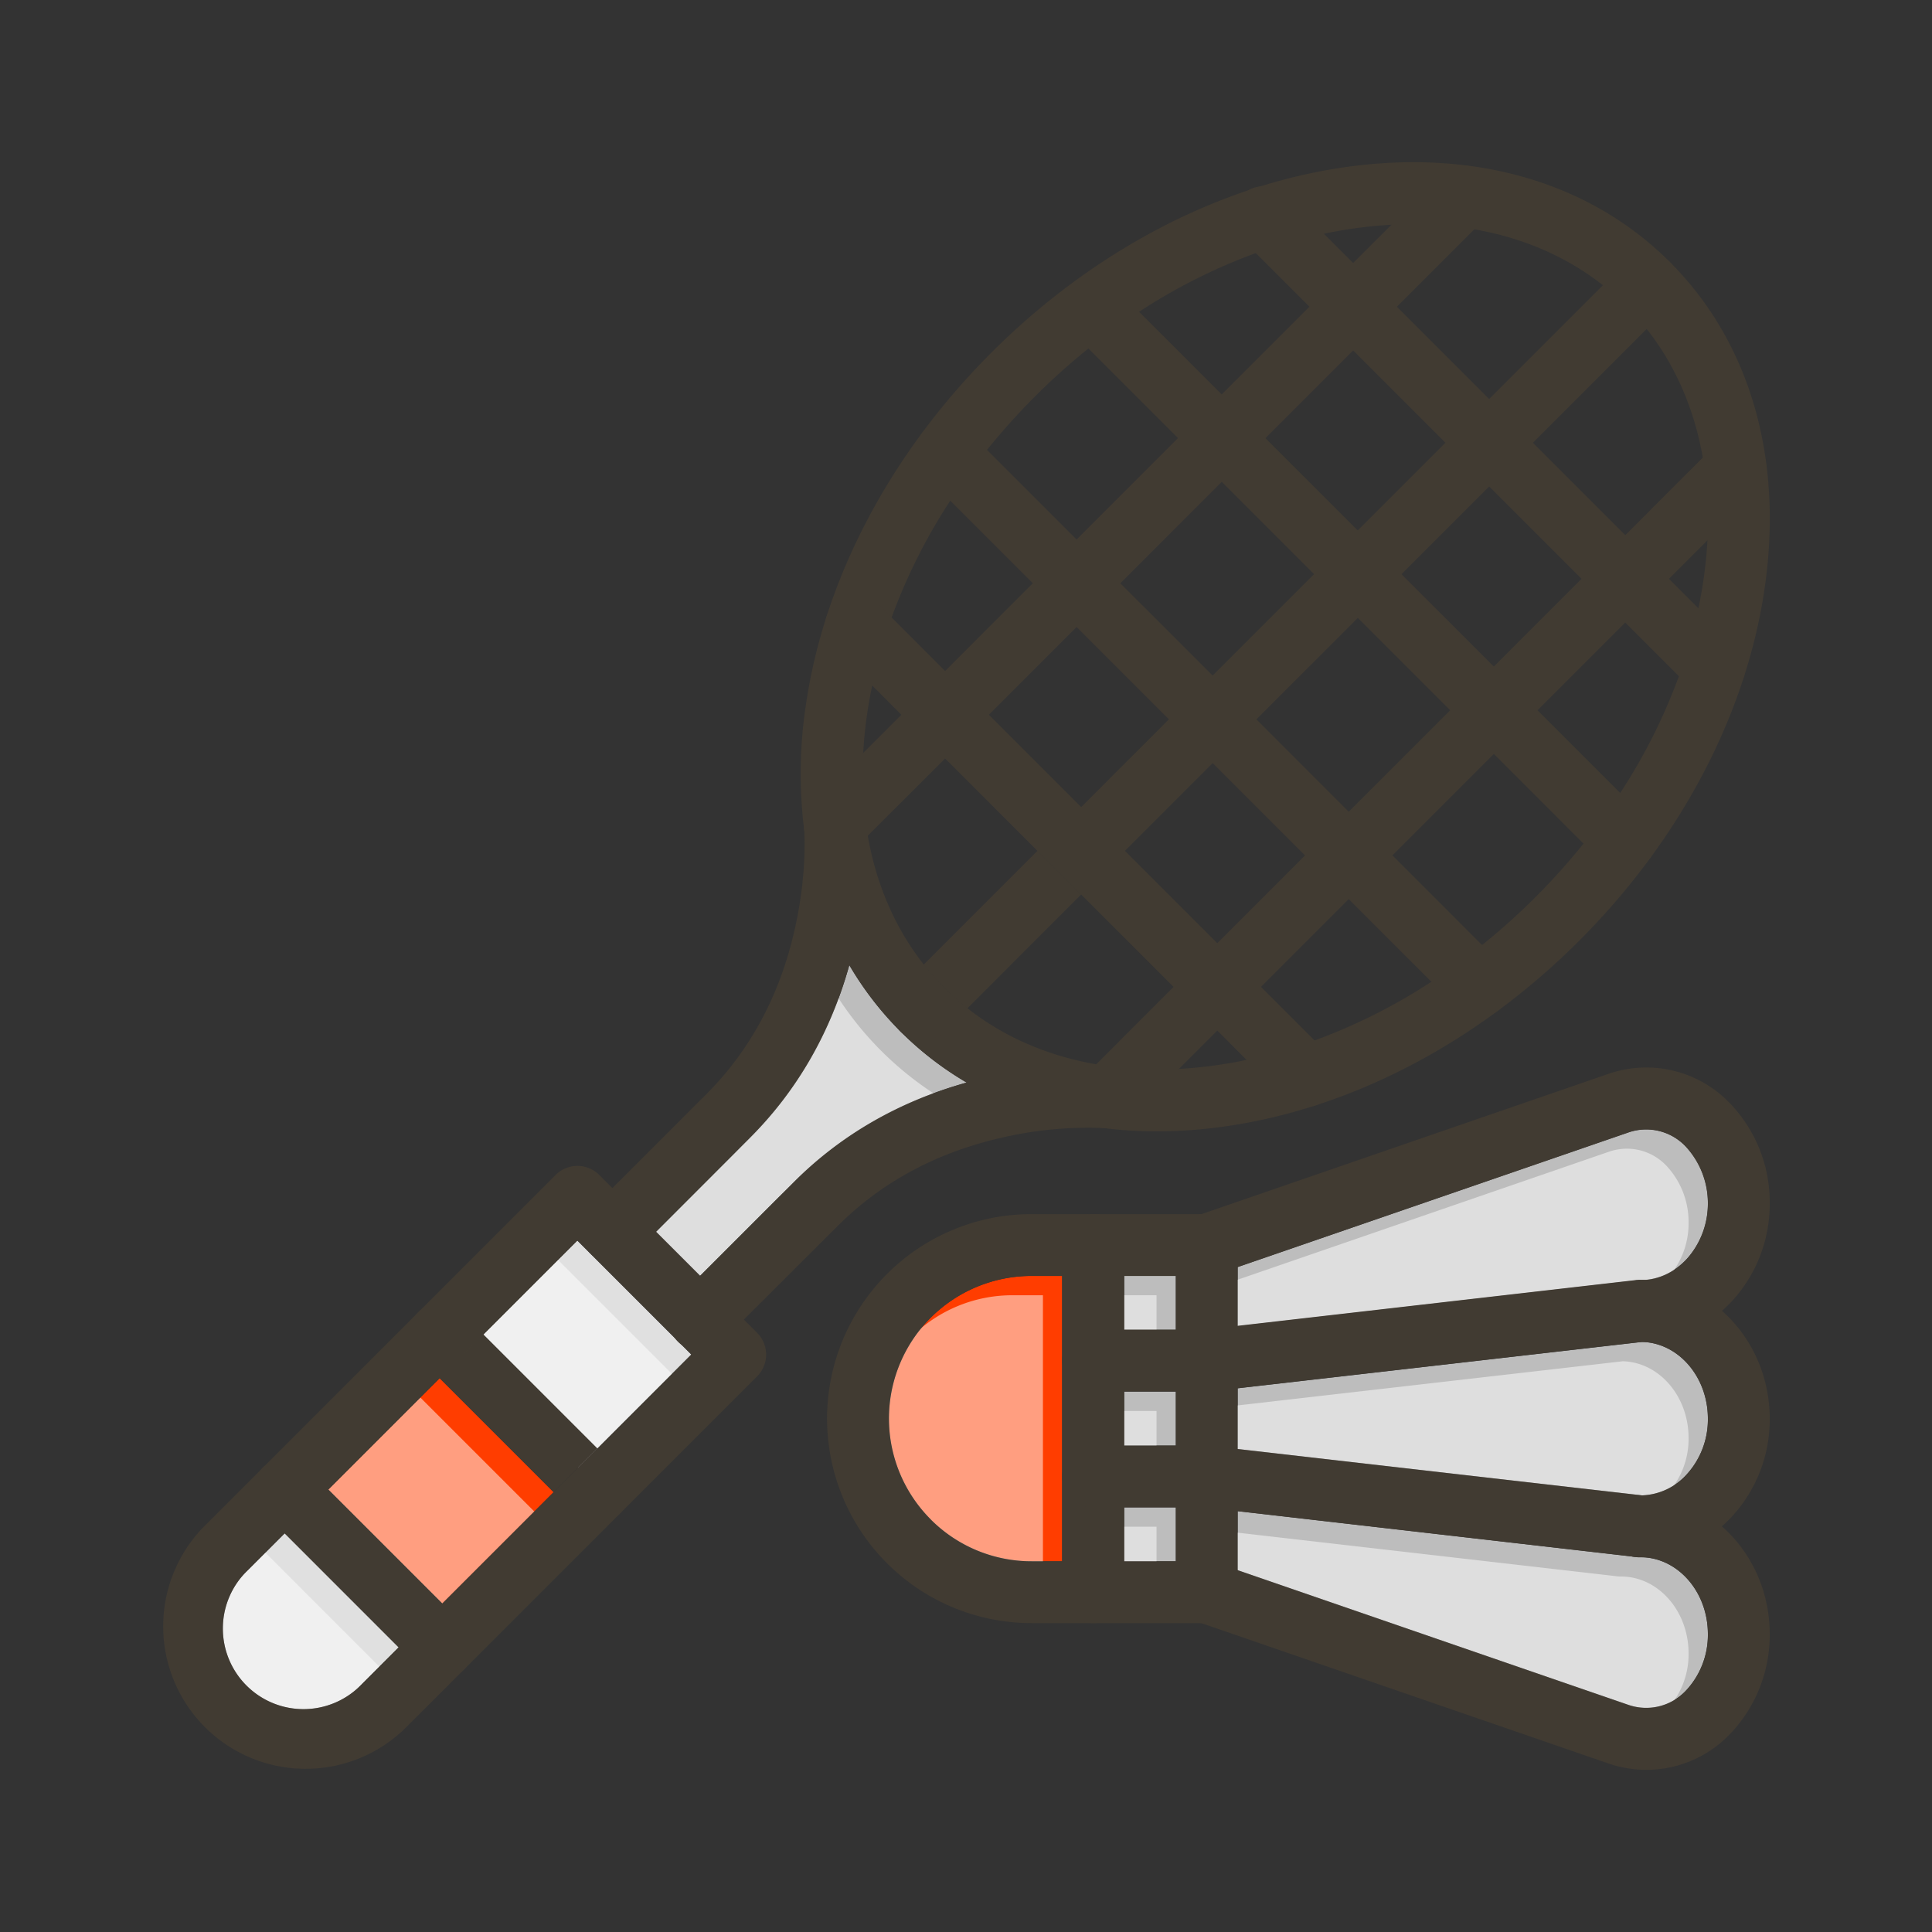 <svg id="Layer_1" viewBox="0 0 1000 1000" xmlns="http://www.w3.org/2000/svg" data-name="Layer 1"><rect x="0" y="0" width="1000" height="1000" fill="#333333" stroke="none"/><path d="m206.37 852.66-19.12 19.11a41.73 41.73 0 1 1 -59-59l19.11-19.12z" fill="#e0e0e0"/><path d="m187.54 729.95h81.53v83.48h-81.53z" fill="#ff3d00" transform="matrix(.707 -.707 .707 .707 -478.8 387.46)"/><path d="m269.69 654.19h68.76v83.48h-68.76z" fill="#e0e0e0" transform="matrix(.707 -.707 .707 .707 -403.03 418.85)"/><path d="m500.34 560.34c-34.92 9.74-65 27-89.43 51.48l-48.53 48.53-22.81-22.81 48.53-48.54c24.49-24.48 41.77-54.53 51.5-89.46a169.6 169.6 0 0 0 60.74 60.79z" fill="#bdbdbd"/><path d="m581.82 780.22h26.79v27.9h-26.79z" fill="#bdbdbd"/><path d="m549.82 660.42v147.7h-15.88a73.85 73.85 0 0 1 0-147.7z" fill="#ff3d00"/><path d="m581.82 720.32h26.79v27.9h-26.79z" fill="#bdbdbd"/><path d="m581.82 660.42h26.79v27.9h-26.79z" fill="#bdbdbd"/><path d="m884 845.77a42.09 42.09 0 0 1 -10.74 28.61c-.27.3-.54.59-.82.88a28.17 28.17 0 0 1 -29.59 7.17l-202.24-69.72v-30.54l206 23.68.61.07c.31 0 .61.06.91.08s.61 0 .92 0h.44c19.08.29 34.51 18 34.51 39.77z" fill="#bdbdbd"/><path d="m884 734.27a42.17 42.17 0 0 1 -10.74 28.64 32.72 32.72 0 0 1 -23.26 11.09l-209.39-24v-31.41l209.29-24c18.88.46 34.1 18.09 34.1 39.68z" fill="#bdbdbd"/><path d="m884 622.8a42.2 42.2 0 0 1 -10.74 28.63c-6.54 7.16-15.13 11.11-24.18 11.11-.31 0-.62 0-.92 0s-.55 0-.83.06h-.08l-206.64 23.78v-30.55l202.25-69.72a28.14 28.14 0 0 1 29.57 7.17 42.46 42.46 0 0 1 11.57 29.52z" fill="#bdbdbd"/><g fill="#fff" opacity=".5"><path d="m196.37 862.66-19.12 19.11a41.73 41.73 0 1 1 -59-59l19.11-19.12z"/><path d="m177.54 739.95h81.53v83.48h-81.53z" transform="matrix(.707 -.707 .707 .707 -488.8 383.32)"/><path d="m259.69 664.19h68.76v83.48h-68.76z" transform="matrix(.707 -.707 .707 .707 -413.03 414.7)"/><path d="m490.34 570.34c-34.92 9.74-65 27-89.43 51.48l-48.53 48.53-22.81-22.81 48.53-48.54c24.49-24.48 41.77-54.53 51.5-89.46a169.6 169.6 0 0 0 60.74 60.79z"/><path d="m571.82 790.22h26.79v27.9h-26.79z"/><path d="m539.82 670.42v147.7h-15.88a73.85 73.85 0 0 1 0-147.7z"/><path d="m571.82 730.32h26.79v27.9h-26.79z"/><path d="m571.82 670.42h26.79v27.9h-26.79z"/><path d="m874 855.77a42.09 42.09 0 0 1 -10.74 28.61c-.27.3-.54.59-.82.88a28.17 28.17 0 0 1 -29.59 7.17l-202.24-69.72v-30.54l206 23.68.61.07c.31 0 .61.06.91.08s.61 0 .92 0h.44c19.08.29 34.51 18 34.51 39.77z"/><path d="m874 744.27a42.17 42.17 0 0 1 -10.74 28.64 32.72 32.72 0 0 1 -23.26 11.09l-209.39-24v-31.41l209.29-24c18.88.46 34.1 18.09 34.1 39.68z"/><path d="m874 632.8a42.2 42.2 0 0 1 -10.74 28.63c-6.54 7.16-15.13 11.11-24.18 11.11-.31 0-.62 0-.92 0s-.55 0-.83.06h-.08l-206.64 23.78v-30.55l202.25-69.72a28.14 28.14 0 0 1 29.57 7.17 42.46 42.46 0 0 1 11.57 29.52z"/></g><g fill="#413b32"><path d="m448 425.41v.49c.12 1.64.27 4.18.33 7.52l.74-.74c-.4-2.4-.76-4.82-1.07-7.27zm416.35-289.76c-41.28-41.27-101-58.72-168.19-49.12-65.48 9.36-130.51 43.47-183.11 96.08s-86.72 117.62-96.05 183.11a235.83 235.83 0 0 0 -.81 63.45c3.29 25.69 11.18 49.43 23.43 70.38a169.6 169.6 0 0 0 60.74 60.79c20.75 12.15 44.23 20 69.63 23.39a220.78 220.78 0 0 0 28.91 1.87 250.27 250.27 0 0 0 35.38-2.6c65.49-9.35 130.52-43.47 183.11-96.07s86.72-117.63 96.08-183.11c9.59-67.16-7.85-126.89-49.12-168.17zm-25.72 274.77q-8.75 13.44-19 26.23a345.34 345.34 0 0 1 -52.5 52.5q-12.78 10.26-26.24 19a295.8 295.8 0 0 1 -60.44 30.37 258.65 258.65 0 0 1 -35.2 10.06q-7.72 1.64-15.47 2.74-9.93 1.42-19.56 1.94-5.61.3-11.12.3a191.8 191.8 0 0 1 -22.19-1.27c-1.06-.13-2.11-.26-3.16-.41q-3.2-.43-6.33-1c-25.23-4.4-47.83-14.17-66.63-29a136.61 136.61 0 0 1 -22.63-22.63c-14.81-18.8-24.58-41.39-29-66.62-.42-2.4-.78-4.82-1.1-7.27-.06-.43-.12-.87-.17-1.31a195 195 0 0 1 -1.1-34.29q.52-9.63 1.94-19.56 1.11-7.74 2.74-15.47a258.65 258.65 0 0 1 10.06-35.2 295.8 295.8 0 0 1 30.37-60.44q8.75-13.44 19-26.24a345.34 345.34 0 0 1 52.5-52.5 323 323 0 0 1 26.24-19 296 296 0 0 1 60.36-30.35 258.38 258.38 0 0 1 35.2-10q7.74-1.64 15.49-2.74 9.93-1.41 19.55-1.93 5.61-.3 11.12-.3a185.51 185.51 0 0 1 31.76 2.67c25.23 4.4 47.82 14.17 66.62 29a137.08 137.08 0 0 1 12 10.65 135.46 135.46 0 0 1 10.65 12c14.82 18.8 24.59 41.39 29 66.61a191 191 0 0 1 2.37 42.89q-.53 9.62-1.94 19.55-1.11 7.74-2.74 15.48a258.51 258.51 0 0 1 -10.08 35.12 296.26 296.26 0 0 1 -30.37 60.42zm-390.63 14.99v.49c.12 1.64.27 4.18.33 7.52l.74-.74c-.4-2.4-.76-4.82-1.07-7.27z"/><path d="m432.1 443a16 16 0 0 1 -11.31-27.31l325.38-325.34a16 16 0 1 1 22.62 22.65l-325.37 325.35a15.94 15.94 0 0 1 -11.32 4.65z"/><path d="m559.63 463-58.93 58.93a136.61 136.61 0 0 1 -22.63-22.63l58.93-58.93z"/><path d="m488.72 511.28a137.08 137.08 0 0 0 12 10.65l-12 12a16 16 0 1 1 -22.63-22.63l12-12a137.08 137.08 0 0 0 10.63 11.98z"/><path d="m864.35 158.28-12 12-81.55 81.55-45.4 45.4-22.6 22.61-75.13 75.16-45.41 45.4-22.63 22.6-22.63-22.63 22.63-22.63 45.37-45.4 75.13-75.13 22.62-22.63 45.4-45.4 81.55-81.55 12-12a16 16 0 1 1 22.63 22.63z"/><path d="m573 583.9a16 16 0 0 1 -11.31-27.31l325.31-325.38a16 16 0 1 1 22.63 22.63l-325.36 325.37a15.91 15.91 0 0 1 -11.27 4.69z"/><path d="m887.32 361.69a15.92 15.92 0 0 1 -11.32-4.69l-233-233a16 16 0 1 1 22.62-22.62l233 233a16 16 0 0 1 -11.32 27.31z"/><path d="m840.82 451.24a15.91 15.91 0 0 1 -11.31-4.69l-276.06-276.06a16 16 0 0 1 22.63-22.62l276 276.05a16 16 0 0 1 -11.31 27.32z"/><path d="m765.69 526.36a16 16 0 0 1 -11.31-4.68l-276.06-276.06a16 16 0 0 1 22.68-22.62l276 276.05a16 16 0 0 1 -11.32 27.31z"/><path d="m687.45 568.19a16 16 0 0 1 -22.63 0l-198.24-198.19-15.18-15.23-19.59-19.59a16 16 0 0 1 22.63-22.63l233 233a16 16 0 0 1 .01 22.64z"/><path d="m391.84 689.81-81.65-81.65a16 16 0 0 0 -22.63 0l-151.34 151.34-.39.39-30.23 30.23a73.74 73.74 0 0 0 104.28 104.28l30.43-30.4 80.28-80.28 71.25-71.25a16 16 0 0 0 0-22.66zm-105.19 82.57-57.65 57.62-22.63 22.63-19.12 19.11a41.73 41.73 0 1 1 -59-59l19.11-19.12 22.64-22.62 57.65-57.66 22.63-22.62 48.62-48.63 59 59z"/><path d="m589.32 567.9a16 16 0 0 1 -16 16h-.66-.63l-1-.07h-1a197.57 197.57 0 0 0 -51.77 5.09c-33.57 7.67-62.05 23-84.66 45.63l-59.9 59.74a16 16 0 1 1 -22.63-22.62l11.31-11.32 48.53-48.53c24.46-24.46 54.51-41.74 89.43-51.48q5.3-1.47 10.73-2.72a236.17 236.17 0 0 1 55.57-6c3.16.06 5.55.19 7 .29l.73.05a16.17 16.17 0 0 1 2.43.36 16 16 0 0 1 12.52 15.58z"/><path d="m448.35 433.42c-.06-3.34-.21-5.88-.33-7.52v-.49c-.06-.43-.12-.87-.17-1.31 0-.2-.07-.39-.11-.59a16 16 0 0 0 -24.65-10 16 16 0 0 0 -6.92 14.59c0 .28 0 .64.07 1.08.36 5.95 1 26.23-5.06 52.56-7.66 33.56-23 62-45.63 84.66l-48.55 48.52-11.32 11.31a16 16 0 0 0 22.63 22.63l11.31-11.32 48.48-48.54c24.49-24.48 41.77-54.53 51.5-89.46q1.47-5.26 2.71-10.69a232.65 232.65 0 0 0 6.04-55.43z"/><path d="m240.31 864a16 16 0 0 1 -22.63 0l-81.68-81.69a16 16 0 0 1 -.19-22.42l.19-.2a1.8 1.8 0 0 1 .2-.19 16 16 0 0 1 22.43.19l11.37 11.31 59 59 11.31 11.31a16 16 0 0 1 0 22.69z"/><path d="m252.45 689.81h32v83.48h-32z" transform="matrix(.707 -.707 .707 .707 -438.66 404.09)"/><path d="m238.93 679.41 11.32 11.32-22.63 22.62-11.32-11.35a16 16 0 0 1 -.19-22.42l.19-.2a1.8 1.8 0 0 1 .2-.19 16 16 0 0 1 22.43.22z"/><path d="m320.59 783.69a16 16 0 0 1 -22.63 0l-11.31-11.31 22.63-22.63 11.31 11.31a16 16 0 0 1 0 22.63z"/><path d="m565.82 628.42h-31.88a105.85 105.85 0 0 0 0 211.7h31.88a16 16 0 0 0 16-16v-179.7a16 16 0 0 0 -16-16zm-84.08 158a73.81 73.81 0 0 1 52.2-126h15.88v147.7h-15.88a73.62 73.62 0 0 1 -52.2-21.66z"/><path d="m916 622.8a74.08 74.08 0 0 1 -19.11 50.2 66.44 66.44 0 0 1 -5.7 5.57 63.58 63.58 0 0 1 -42.11 16 16 16 0 0 1 -1.83-31.9h.08l.83-.06h.92c9 0 17.64-3.95 24.18-11.11a43.49 43.49 0 0 0 -.83-58.15 28.14 28.14 0 0 0 -29.57-7.17l-202.25 69.65-10.79 3.72a16 16 0 0 1 -10.43-30.26l2.52-.87 210.52-72.56a59.85 59.85 0 0 1 62.92 15.14 73.68 73.68 0 0 1 20.65 51.8z"/><path d="m916 734.27a74 74 0 0 1 -19.12 50.22 67.82 67.82 0 0 1 -5.69 5.57 63.51 63.51 0 0 1 -41.67 16h-.44c-.31 0-.62 0-.92 0s-.6 0-.91-.08l-.61-.07a16 16 0 0 1 2.44-31.91h.92a32.72 32.72 0 0 0 23.29-11.11 42.17 42.17 0 0 0 10.71-28.62c0-21.59-15.22-39.22-34.1-39.72l-209.29 24-14.18 1.63h-.06-.44c-.21 0-.43 0-.66 0s-.44 0-.66 0a16 16 0 0 1 -15.89-14.17 13.41 13.41 0 0 1 -.1-1.54v-.68a16 16 0 0 1 14.17-15.5l1-.11 16.87-1.94 206.64-23.74h.08c.28 0 .55 0 .83-.06s.61 0 .92 0a63.85 63.85 0 0 1 42.11 16c15.08 13.28 24.76 33.37 24.76 55.83z"/><path d="m916 845.77a74 74 0 0 1 -19.12 50.23c-.48.53-1 1.07-1.5 1.6a59.89 59.89 0 0 1 -63 15.11l-210.5-72.56-2.52-.87a16 16 0 1 1 10.46-30.28l10.79 3.72 202.24 69.72a28.17 28.17 0 0 0 29.59-7.17c.28-.29.55-.58.82-.88a42.09 42.09 0 0 0 10.74-28.62c0-21.75-15.43-39.48-34.48-39.75h-.44-.92c-.3 0-.6 0-.91-.08l-.61-.07-206-23.68-17-1.95-.87-.1a16 16 0 0 1 -14.17-15.9 16.28 16.28 0 0 1 .1-1.83c0-.25.06-.51.11-.76a14.19 14.19 0 0 1 .31-1.47 16 16 0 0 1 7.16-9.61c.41-.24.82-.47 1.25-.69a16 16 0 0 1 7.05-1.64h.9l.93.08.61.07 13.59 1.61 209.32 24h.13a63.86 63.86 0 0 1 41.13 16c15.13 13.21 24.81 33.3 24.81 55.77z"/><path d="m608.61 748.22v16a16.28 16.28 0 0 1 .1-1.83c0-.25.06-.51.11-.76a14.19 14.19 0 0 1 .31-1.47 16 16 0 0 1 7.16-9.61c.41-.25.82-.48 1.25-.69a16 16 0 0 1 7.05-1.64zm0 0v16a16.28 16.28 0 0 1 .1-1.83c0-.25.06-.51.11-.76a14.19 14.19 0 0 1 .31-1.47 16 16 0 0 1 7.16-9.61c.41-.25.82-.48 1.25-.69a16 16 0 0 1 7.05-1.64zm0 0v16a16.28 16.28 0 0 1 .1-1.83c0-.25.06-.51.11-.76a14.19 14.19 0 0 1 .31-1.47 16 16 0 0 1 7.16-9.61c.41-.25.82-.48 1.25-.69a16 16 0 0 1 7.05-1.64zm0 0v16a16.28 16.28 0 0 1 .1-1.83c0-.25.06-.51.11-.76a14.19 14.19 0 0 1 .31-1.47 16 16 0 0 1 7.16-9.61c.41-.25.82-.48 1.25-.69a16 16 0 0 1 7.05-1.64zm16-119.8h-58.79a16 16 0 0 0 -16 16v179.7a16 16 0 0 0 16 16h58.79a16 16 0 0 0 16-16v-179.7a16 16 0 0 0 -16-16zm-42.79 32h26.79v147.7h-26.79zm26.79 87.8v16a16.28 16.28 0 0 1 .1-1.83c0-.25.06-.51.11-.76a14.19 14.19 0 0 1 .31-1.47 16 16 0 0 1 7.16-9.61c.41-.25.82-.48 1.25-.69a16 16 0 0 1 7.05-1.64zm0 0v16a16.28 16.28 0 0 1 .1-1.83c0-.25.06-.51.11-.76a14.19 14.19 0 0 1 .31-1.47 16 16 0 0 1 7.16-9.61c.41-.25.82-.48 1.25-.69a16 16 0 0 1 7.05-1.64zm0 0v16a16.28 16.28 0 0 1 .1-1.83c0-.25.06-.51.11-.76a14.19 14.19 0 0 1 .31-1.47 16 16 0 0 1 7.16-9.61c.41-.25.82-.48 1.25-.69a16 16 0 0 1 7.05-1.64zm0 0v16a16.28 16.28 0 0 1 .1-1.83c0-.25.06-.51.11-.76a14.19 14.19 0 0 1 .31-1.47 16 16 0 0 1 7.16-9.61c.41-.25.82-.48 1.25-.69a16 16 0 0 1 7.05-1.64z"/><path d="m640.61 764.22a16 16 0 0 1 -16 16h-58.79a16 16 0 1 1 0-32h58.79.9l.93.08.61.07a16 16 0 0 1 13.56 15.85z"/><path d="m640.61 704.32a16 16 0 0 1 -14.18 15.9h-.06-.44c-.21 0-.43 0-.66 0s-.44 0-.66 0h-58.79a16 16 0 0 1 0-32h58.79a16 16 0 0 1 16 16.1z"/></g></svg>